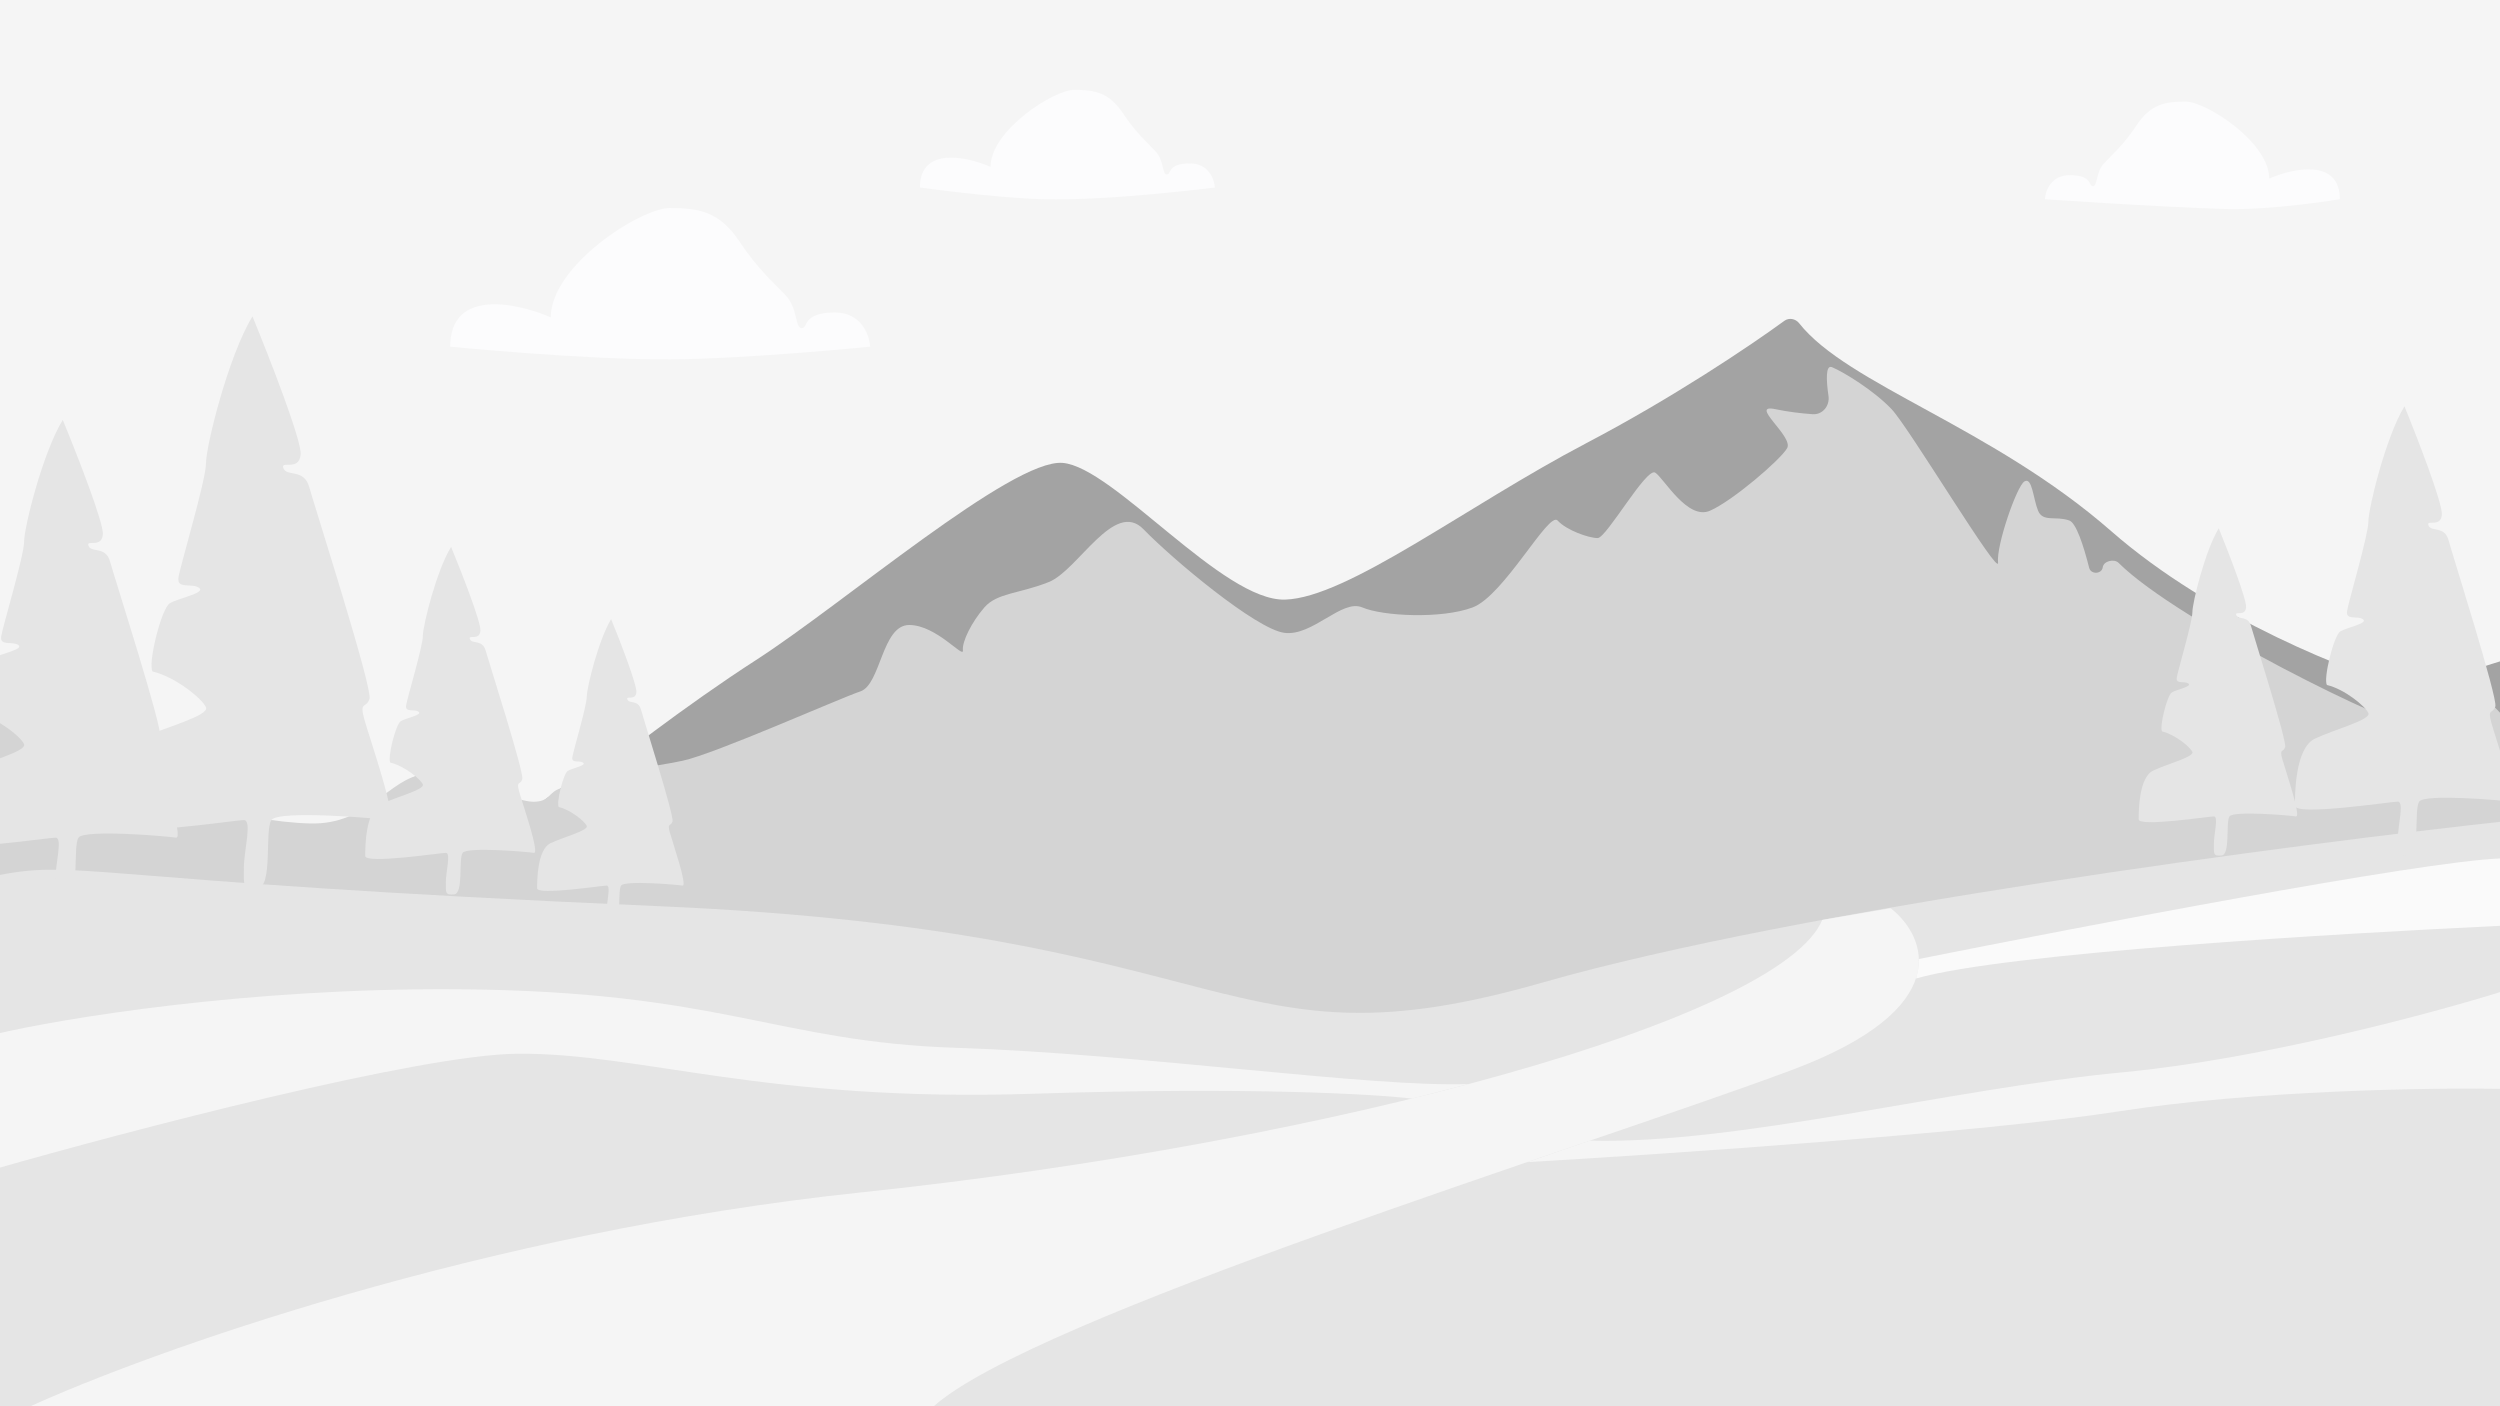 <svg viewBox="0 0 1280 720" fill="none" xmlns="http://www.w3.org/2000/svg">
<rect x="0" y="0" width="1280" height="720" fill="#333333" stroke="none"/>
<g clip-path="url(#clip0_65_2835)">
<rect width="1280" height="720" fill="#F5F5F5"/>
<path d="M1234 353L1282 338V720H-1V338C0.667 345.667 6.6 364.6 17 379C30 397 123 421 158 423C193 425 206 388 228 397C245.6 404.2 266 410.667 274 413L288 403H298C312.667 391 351 361.2 387 338C432 309 518 235 544 237C570 239 626 308 658 307C690 306 751 259 812 227C856.655 203.575 895.783 177.246 913.601 164.259C915.982 162.523 919.322 163.164 921.146 165.478C945.934 196.944 1019.86 218.499 1081 272C1132.2 316.8 1204.33 344.667 1234 353Z" fill="#A3A3A3"/>
<path d="M1274.48 359.161L1280.76 365.676C1282.2 367.167 1283 369.158 1283 371.229V716.5C1283 720.918 1279.42 724.5 1275 724.5H2.97C-1.436 724.5 -5.013 721.02 -5.028 716.613C-5.494 581.01 -5.315 330.464 -1 354C4.5 384 39.5 393 48.5 399C57.5 405 139.061 423.314 164 421.5C191.5 419.5 202 395 220.5 396.5C235.981 397.755 264 410.5 273 410.5C282 410.5 280.5 405.367 287.5 403.5C295 401.5 299 402.5 309.5 398C320 393.5 333 393 349.5 389.5C366 386 430 357.5 440.5 354C451 350.5 451.5 320 465.5 320C479.5 320 493.499 337.5 492.999 333C492.499 328.5 497.499 318.5 503.999 311C510.499 303.5 521.999 304 536.999 298C551.999 292 570.499 255.5 585.499 271C600.499 286.5 642.999 322 657.499 324C671.999 326 686.999 306.5 697.499 311C707.999 315.5 737.999 317 753.999 311C769.999 305 792.999 261.5 797.499 266.5C801.999 271.5 813.499 275.5 817.999 275.5C822.499 275.5 842.999 239 847.499 242C851.999 245 863.999 266.5 875.499 261.5C886.999 256.5 911.5 235.5 915 229.5C918.5 223.5 895 206.5 909 209.5C915.41 210.874 922.344 211.658 928.04 212.077C933.144 212.453 936.932 207.759 936.186 202.695C934.999 194.644 934.663 186.61 938 188C944 190.5 959.5 200 968.5 209.5C977.5 219 1024 296.5 1023 288C1022 279.5 1032.5 249 1036.5 246.5C1040.5 244 1041 255.5 1043.5 261.5C1046 267.5 1052.5 264 1059.5 266.5C1062.94 267.73 1066.69 278.986 1069.65 290.726C1070.53 294.243 1076.16 294.024 1076.61 290.426C1077.01 287.272 1082.44 285.933 1084.7 288.176C1115.33 318.676 1228.45 373.858 1237.5 372.5C1243.8 371.555 1255.48 364.137 1263.74 358.261C1267.06 355.895 1271.64 356.224 1274.48 359.161Z" fill="#D4D4D4"/>
<path d="M790 503C921.2 465.4 1176 432 1287 420V727H-5V449C41 439 37 451 338 464C639 477 626 550 790 503Z" fill="#E5E5E5"/>
<path d="M917 548C1001.8 516.4 986.5 479.5 968 465L933 471C912 521.5 683 585 441 610.5C247.4 630.9 76 692.333 14.5 720.5H477.5C528 674.5 811 587.5 917 548Z" fill="#F5F5F5"/>
<path d="M1150 311C1150.4 307 1140.83 282.333 1136 270.5C1129 282 1122.5 308.5 1122.5 313.5C1122.5 318.5 1115 343.5 1114.5 347C1114 350.5 1118.5 348.5 1120.5 350C1122.5 351.5 1114.5 353 1112 354.5C1109.5 356 1105.5 372.5 1107 374.5C1113.5 376 1121.5 382.5 1122.5 385C1123.5 387.5 1110 391 1102.5 394.5C1095 398 1095 415.5 1095 419.5C1095 423.5 1131 418 1133.5 418C1136 418 1133.5 427 1133.5 432C1133.5 437 1133 438.5 1137.5 438C1142 437.5 1139.5 421 1141.5 418C1143.5 415 1172.5 417.5 1175.5 418C1178.5 418.5 1170 394 1168.5 388.5C1167 383 1169 385.5 1170 382.5C1171 379.5 1154 326 1152.5 320.5C1151 315 1146 317.5 1145 315C1144 312.5 1149.5 316 1150 311Z" fill="#E5E5E5"/>
<path d="M1250.24 263.582C1250.79 258.092 1237.7 224.24 1231.09 208C1221.52 223.782 1212.62 260.151 1212.62 267.013C1212.62 273.875 1202.36 308.184 1201.68 312.988C1200.99 317.791 1207.15 315.046 1209.89 317.105C1212.62 319.163 1201.68 321.222 1198.26 323.281C1194.84 325.339 1189.36 347.984 1191.42 350.728C1200.31 352.787 1211.25 361.708 1212.62 365.139C1213.99 368.569 1195.52 373.373 1185.26 378.176C1175 382.98 1175 406.996 1175 412.486C1175 417.975 1224.25 410.427 1227.67 410.427C1231.09 410.427 1227.67 422.779 1227.67 429.641C1227.67 436.503 1226.99 438.561 1233.14 437.875C1239.3 437.189 1235.88 414.545 1238.62 410.427C1241.35 406.31 1281.03 409.741 1285.13 410.427C1289.23 411.114 1277.61 377.49 1275.55 369.942C1273.5 362.394 1276.24 365.825 1277.61 361.708C1278.97 357.59 1255.72 284.168 1253.66 276.619C1251.61 269.071 1244.77 272.502 1243.4 269.071C1242.04 265.64 1249.56 270.444 1250.24 263.582Z" fill="#E5E5E5"/>
<path d="M325.841 354.457C326.21 350.758 317.367 327.944 312.9 317C306.43 327.636 300.42 352.145 300.42 356.769C300.42 361.394 293.487 384.516 293.025 387.753C292.563 390.99 296.722 389.14 298.571 390.527C300.42 391.915 293.025 393.302 290.714 394.689C288.403 396.076 284.706 411.337 286.092 413.187C292.101 414.574 299.496 420.586 300.42 422.898C301.344 425.21 288.865 428.447 281.933 431.684C275 434.921 275 451.106 275 454.806C275 458.505 308.277 453.418 310.589 453.418C312.9 453.418 310.589 461.742 310.589 466.367C310.589 470.991 310.127 472.378 314.286 471.916C318.446 471.453 316.135 456.193 317.984 453.418C319.832 450.644 346.639 452.956 349.412 453.418C352.185 453.881 344.328 431.222 342.941 426.135C341.555 421.048 343.403 423.36 344.328 420.586C345.252 417.811 329.538 368.33 328.152 363.244C326.765 358.157 322.143 360.469 321.219 358.157C320.294 355.845 325.378 359.082 325.841 354.457Z" fill="#E5E5E5"/>
<path d="M245.975 323.015C246.404 318.767 236.146 292.568 230.964 280C223.459 292.214 216.487 320.36 216.487 325.671C216.487 330.981 208.445 357.534 207.909 361.251C207.373 364.969 212.198 362.845 214.343 364.438C216.487 366.031 207.909 367.624 205.228 369.217C202.548 370.81 198.259 388.335 199.867 390.459C206.837 392.053 215.415 398.956 216.487 401.612C217.559 404.267 203.084 407.984 195.042 411.702C187 415.419 187 434.006 187 438.254C187 442.503 225.601 436.661 228.283 436.661C230.965 436.661 228.283 446.22 228.283 451.531C228.283 456.841 227.747 458.434 232.572 457.903C237.397 457.372 234.716 439.847 236.861 436.661C239.005 433.475 270.101 436.13 273.318 436.661C276.535 437.192 267.42 411.171 265.812 405.329C264.204 399.487 266.348 402.143 267.42 398.956C268.493 395.77 250.264 338.947 248.656 333.105C247.047 327.264 241.686 329.919 240.614 327.264C239.542 324.609 245.439 328.326 245.975 323.015Z" fill="#E5E5E5"/>
<path d="M153.936 232.806C154.641 225.813 137.78 182.688 129.262 162C116.926 182.105 105.467 228.436 105.467 237.177C105.467 245.919 92.249 289.626 91.368 295.745C90.487 301.864 98.418 298.368 101.942 300.99C105.467 303.613 91.368 306.235 86.962 308.858C82.555 311.48 75.506 340.327 78.149 343.824C89.605 346.446 103.705 357.81 105.467 362.181C107.23 366.552 83.437 372.671 70.218 378.79C57 384.909 57 415.504 57 422.497C57 429.491 120.448 419.875 124.856 419.875C129.264 419.875 124.856 435.61 124.856 444.351C124.856 453.093 123.975 455.715 131.906 454.841C139.837 453.967 135.43 425.12 138.955 419.875C142.48 414.63 193.591 419.001 198.879 419.875C204.166 420.749 189.185 377.916 186.541 368.3C183.898 358.684 187.423 363.055 189.185 357.81C190.948 352.565 160.986 259.031 158.342 249.415C155.699 239.8 146.886 244.17 145.124 239.8C143.361 235.429 153.055 241.548 153.936 232.806Z" fill="#E5E5E5"/>
<path d="M52.667 273.723C53.254 267.923 39.223 232.158 32.134 215C21.869 231.675 12.333 270.098 12.333 277.348C12.333 284.598 1.333 320.847 0.6 325.922C-0.134 330.997 6.466 328.097 9.4 330.272C12.333 332.447 0.6 334.622 -3.067 336.797C-6.734 338.971 -12.6 362.896 -10.4 365.796C-0.867 367.971 10.866 377.395 12.333 381.02C13.8 384.645 -6 389.72 -17 394.795C-28 399.87 -28 425.244 -28 431.044C-28 436.844 24.799 428.869 28.467 428.869C32.135 428.869 28.467 441.919 28.467 449.168C28.467 456.418 27.734 458.593 34.334 457.868C40.934 457.143 37.267 433.219 40.201 428.869C43.134 424.519 85.667 428.144 90.067 428.869C94.467 429.594 82 394.07 79.8 386.095C77.6 378.12 80.534 381.745 82 377.395C83.467 373.045 58.534 295.473 56.334 287.498C54.134 279.523 46.801 283.148 45.334 279.523C43.867 275.898 51.934 280.973 52.667 273.723Z" fill="#E5E5E5"/>
<path d="M427.5 160C441.1 160 445.167 171.667 445.5 177.5C445.5 177.5 383.109 183.775 343 184C298.993 184.247 230.5 177.5 230.5 177.5C230.5 147.5 264.833 155 282 162.5C282 136 328 106.5 343 106.5C358 106.5 368.5 108.5 378.5 123.5C388.5 138.5 396.5 145 402.5 151.5C408.5 158 407 168 410.5 168C414 168 410.5 160 427.5 160Z" fill="#FCFCFD"/>
<path d="M609.358 83.676C618.91 83.676 621.766 91.892 622 96C622 96 568.433 102.926 534 102C509.295 101.336 471 96 471 96C471 74.873 495.113 80.155 507.17 85.437C507.17 66.775 539.477 46 550.012 46C560.547 46 567.921 47.408 574.944 57.972C581.967 68.535 587.586 73.113 591.8 77.69C596.014 82.268 594.96 89.31 597.419 89.31C599.877 89.31 597.419 83.676 609.358 83.676Z" fill="#FCFCFD"/>
<path d="M1059.64 89.676C1050.09 89.676 1047.23 97.892 1047 102C1047 102 1104.55 105.969 1139 107C1163.73 107.74 1198 102 1198 102C1198 80.873 1173.89 86.155 1161.83 91.437C1161.83 72.775 1129.52 52 1118.99 52C1108.45 52 1101.08 53.408 1094.06 63.972C1087.03 74.535 1081.41 79.113 1077.2 83.69C1072.99 88.268 1074.04 95.31 1071.58 95.31C1069.12 95.31 1071.58 89.676 1059.64 89.676Z" fill="#FCFCFD"/>
<path d="M1280.5 439.5C1238.5 441.1 1064.33 474.667 982.499 491C982.499 495 981.999 497 980.999 501C1026.6 487.8 1199.67 477.833 1280.5 474V439.5Z" fill="#FAFAFA"/>
<path d="M782 595L814 584C890 586 997.5 557.5 1087 549C1158.6 542.2 1246.5 518.5 1281.5 507.5V557.5C1244.83 556.833 1154.2 558.2 1085 569C1015.8 579.8 854.167 590.833 782 595Z" fill="#F5F5F5"/>
<path d="M723 562.5L752 555C703 557 583 539.5 490 536.5C397 533.5 370 507.5 234.5 506.5C126.1 505.7 31.333 521.5 -2.5 529.5V598.5C65.667 579 214.6 539.9 265 539.5C328 539 392 564.5 529 560C638.6 556.4 704 560.167 723 562.5Z" fill="#F5F5F5"/>
</g>
<defs>
<clipPath id="clip0_65_2835">
<rect width="1280" height="720" fill="white"/>
</clipPath>
</defs>
</svg>
